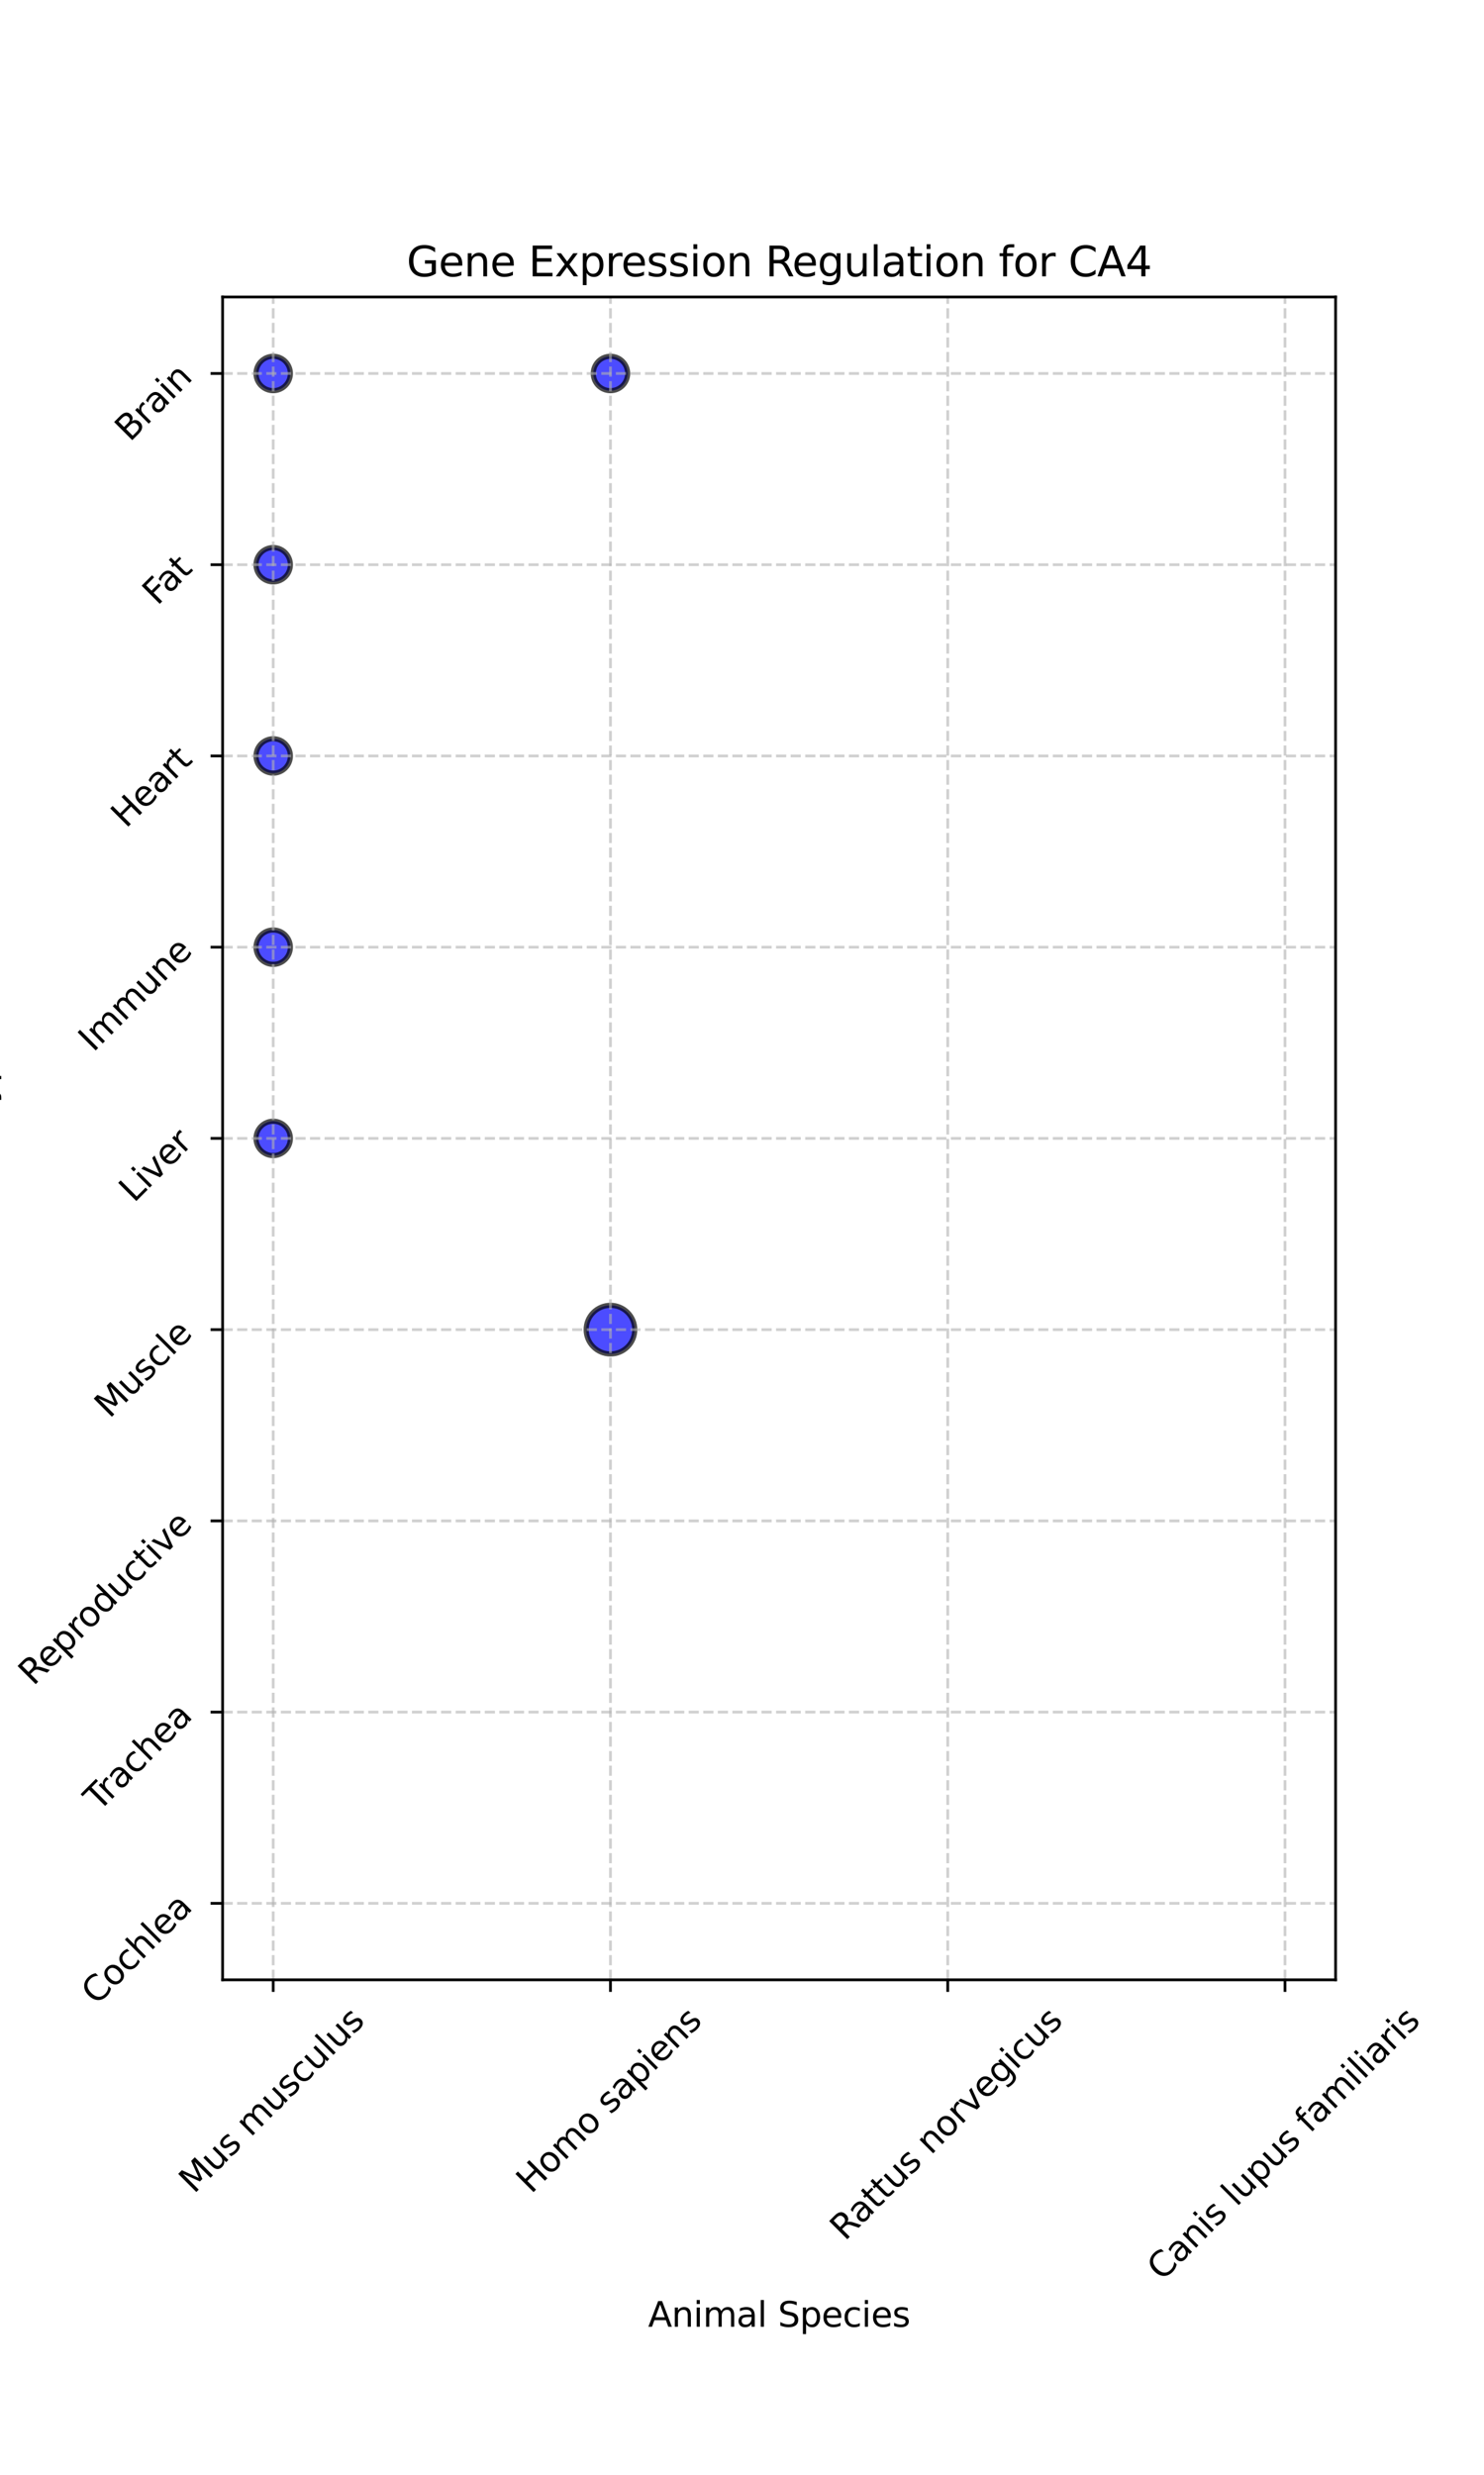 <?xml version="1.0" encoding="utf-8" standalone="no"?>
<!DOCTYPE svg PUBLIC "-//W3C//DTD SVG 1.1//EN"
  "http://www.w3.org/Graphics/SVG/1.1/DTD/svg11.dtd">
<svg xmlns:xlink="http://www.w3.org/1999/xlink" width="432pt" height="720pt" viewBox="0 0 432 720" xmlns="http://www.w3.org/2000/svg" version="1.1">
 <defs>
  <style type="text/css">*{stroke-linejoin: round; stroke-linecap: butt}</style>
 </defs>
 <g id="figure_1">
  <g id="patch_1">
   <path d="M 0 720 
L 432 720 
L 432 0 
L 0 0 
z
" style="fill: #ffffff"/>
  </g>
  <g id="axes_1">
   <g id="patch_2">
    <path d="M 64.8 576 
L 388.8 576 
L 388.8 86.4 
L 64.8 86.4 
z
" style="fill: #ffffff"/>
   </g>
   <g id="PathCollection_1">
    <defs>
     <path id="ma968281e2b" d="M 0 0 
C 0 0 0 0 0 0 
C 0 0 0 0 0 0 
C 0 0 0 0 0 0 
C 0 0 0 0 0 0 
C 0 0 0 0 0 0 
C 0 0 0 0 0 0 
C 0 0 0 0 0 0 
C 0 0 0 0 0 0 
z
" style="stroke: #000000; stroke-opacity: 0.7; stroke-width: 1.5"/>
    </defs>
    <g clip-path="url(#pce4784a073)">
     <use xlink:href="#ma968281e2b" x="79.527" y="553.745" style="fill: #0000ff; fill-opacity: 0.7; stroke: #000000; stroke-opacity: 0.7; stroke-width: 1.5"/>
    </g>
   </g>
   <g id="PathCollection_2">
    <g clip-path="url(#pce4784a073)">
     <use xlink:href="#ma968281e2b" x="79.527" y="498.109" style="fill: #0000ff; fill-opacity: 0.7; stroke: #000000; stroke-opacity: 0.7; stroke-width: 1.5"/>
    </g>
   </g>
   <g id="PathCollection_3">
    <g clip-path="url(#pce4784a073)">
     <use xlink:href="#ma968281e2b" x="79.527" y="442.473" style="fill: #0000ff; fill-opacity: 0.7; stroke: #000000; stroke-opacity: 0.7; stroke-width: 1.5"/>
    </g>
   </g>
   <g id="PathCollection_4">
    <g clip-path="url(#pce4784a073)">
     <use xlink:href="#ma968281e2b" x="79.527" y="386.836" style="fill: #0000ff; fill-opacity: 0.7; stroke: #000000; stroke-opacity: 0.7; stroke-width: 1.5"/>
    </g>
   </g>
   <g id="PathCollection_5">
    <defs>
     <path id="m8edd455a5e" d="M 0 5 
C 1.326 5 2.598 4.473 3.536 3.536 
C 4.473 2.598 5 1.326 5 0 
C 5 -1.326 4.473 -2.598 3.536 -3.536 
C 2.598 -4.473 1.326 -5 0 -5 
C -1.326 -5 -2.598 -4.473 -3.536 -3.536 
C -4.473 -2.598 -5 -1.326 -5 0 
C -5 1.326 -4.473 2.598 -3.536 3.536 
C -2.598 4.473 -1.326 5 0 5 
z
" style="stroke: #000000; stroke-opacity: 0.7; stroke-width: 1.5"/>
    </defs>
    <g clip-path="url(#pce4784a073)">
     <use xlink:href="#m8edd455a5e" x="79.527" y="331.2" style="fill: #0000ff; fill-opacity: 0.7; stroke: #000000; stroke-opacity: 0.7; stroke-width: 1.5"/>
    </g>
   </g>
   <g id="PathCollection_6">
    <g clip-path="url(#pce4784a073)">
     <use xlink:href="#m8edd455a5e" x="79.527" y="275.564" style="fill: #0000ff; fill-opacity: 0.7; stroke: #000000; stroke-opacity: 0.7; stroke-width: 1.5"/>
    </g>
   </g>
   <g id="PathCollection_7">
    <g clip-path="url(#pce4784a073)">
     <use xlink:href="#m8edd455a5e" x="79.527" y="219.927" style="fill: #0000ff; fill-opacity: 0.7; stroke: #000000; stroke-opacity: 0.7; stroke-width: 1.5"/>
    </g>
   </g>
   <g id="PathCollection_8">
    <g clip-path="url(#pce4784a073)">
     <use xlink:href="#m8edd455a5e" x="79.527" y="164.291" style="fill: #0000ff; fill-opacity: 0.7; stroke: #000000; stroke-opacity: 0.7; stroke-width: 1.5"/>
    </g>
   </g>
   <g id="PathCollection_9">
    <g clip-path="url(#pce4784a073)">
     <use xlink:href="#m8edd455a5e" x="79.527" y="108.655" style="fill: #0000ff; fill-opacity: 0.7; stroke: #000000; stroke-opacity: 0.7; stroke-width: 1.5"/>
    </g>
   </g>
   <g id="PathCollection_10">
    <g clip-path="url(#pce4784a073)">
     <use xlink:href="#ma968281e2b" x="177.709" y="553.745" style="fill: #0000ff; fill-opacity: 0.7; stroke: #000000; stroke-opacity: 0.7; stroke-width: 1.5"/>
    </g>
   </g>
   <g id="PathCollection_11">
    <g clip-path="url(#pce4784a073)">
     <use xlink:href="#ma968281e2b" x="177.709" y="498.109" style="fill: #0000ff; fill-opacity: 0.7; stroke: #000000; stroke-opacity: 0.7; stroke-width: 1.5"/>
    </g>
   </g>
   <g id="PathCollection_12">
    <g clip-path="url(#pce4784a073)">
     <use xlink:href="#ma968281e2b" x="177.709" y="442.473" style="fill: #0000ff; fill-opacity: 0.7; stroke: #000000; stroke-opacity: 0.7; stroke-width: 1.5"/>
    </g>
   </g>
   <g id="PathCollection_13">
    <defs>
     <path id="mf974f8ec59" d="M 0 7.071 
C 1.875 7.071 3.674 6.326 5 5 
C 6.326 3.674 7.071 1.875 7.071 0 
C 7.071 -1.875 6.326 -3.674 5 -5 
C 3.674 -6.326 1.875 -7.071 0 -7.071 
C -1.875 -7.071 -3.674 -6.326 -5 -5 
C -6.326 -3.674 -7.071 -1.875 -7.071 0 
C -7.071 1.875 -6.326 3.674 -5 5 
C -3.674 6.326 -1.875 7.071 0 7.071 
z
" style="stroke: #000000; stroke-opacity: 0.7; stroke-width: 1.5"/>
    </defs>
    <g clip-path="url(#pce4784a073)">
     <use xlink:href="#mf974f8ec59" x="177.709" y="386.836" style="fill: #0000ff; fill-opacity: 0.7; stroke: #000000; stroke-opacity: 0.7; stroke-width: 1.5"/>
    </g>
   </g>
   <g id="PathCollection_14">
    <g clip-path="url(#pce4784a073)">
     <use xlink:href="#ma968281e2b" x="177.709" y="331.2" style="fill: #0000ff; fill-opacity: 0.7; stroke: #000000; stroke-opacity: 0.7; stroke-width: 1.5"/>
    </g>
   </g>
   <g id="PathCollection_15">
    <g clip-path="url(#pce4784a073)">
     <use xlink:href="#ma968281e2b" x="177.709" y="275.564" style="fill: #0000ff; fill-opacity: 0.7; stroke: #000000; stroke-opacity: 0.7; stroke-width: 1.5"/>
    </g>
   </g>
   <g id="PathCollection_16">
    <g clip-path="url(#pce4784a073)">
     <use xlink:href="#ma968281e2b" x="177.709" y="219.927" style="fill: #0000ff; fill-opacity: 0.7; stroke: #000000; stroke-opacity: 0.7; stroke-width: 1.5"/>
    </g>
   </g>
   <g id="PathCollection_17">
    <g clip-path="url(#pce4784a073)">
     <use xlink:href="#ma968281e2b" x="177.709" y="164.291" style="fill: #0000ff; fill-opacity: 0.7; stroke: #000000; stroke-opacity: 0.7; stroke-width: 1.5"/>
    </g>
   </g>
   <g id="PathCollection_18">
    <g clip-path="url(#pce4784a073)">
     <use xlink:href="#m8edd455a5e" x="177.709" y="108.655" style="fill: #0000ff; fill-opacity: 0.7; stroke: #000000; stroke-opacity: 0.7; stroke-width: 1.5"/>
    </g>
   </g>
   <g id="PathCollection_19">
    <g clip-path="url(#pce4784a073)">
     <use xlink:href="#ma968281e2b" x="275.891" y="553.745" style="fill: #0000ff; fill-opacity: 0.7; stroke: #000000; stroke-opacity: 0.7; stroke-width: 1.5"/>
    </g>
   </g>
   <g id="PathCollection_20">
    <g clip-path="url(#pce4784a073)">
     <use xlink:href="#ma968281e2b" x="275.891" y="498.109" style="fill: #0000ff; fill-opacity: 0.7; stroke: #000000; stroke-opacity: 0.7; stroke-width: 1.5"/>
    </g>
   </g>
   <g id="PathCollection_21">
    <g clip-path="url(#pce4784a073)">
     <use xlink:href="#ma968281e2b" x="275.891" y="442.473" style="fill: #0000ff; fill-opacity: 0.7; stroke: #000000; stroke-opacity: 0.7; stroke-width: 1.5"/>
    </g>
   </g>
   <g id="PathCollection_22">
    <g clip-path="url(#pce4784a073)">
     <use xlink:href="#ma968281e2b" x="275.891" y="386.836" style="fill: #0000ff; fill-opacity: 0.7; stroke: #000000; stroke-opacity: 0.7; stroke-width: 1.5"/>
    </g>
   </g>
   <g id="PathCollection_23">
    <g clip-path="url(#pce4784a073)">
     <use xlink:href="#ma968281e2b" x="275.891" y="331.2" style="fill: #0000ff; fill-opacity: 0.7; stroke: #000000; stroke-opacity: 0.7; stroke-width: 1.5"/>
    </g>
   </g>
   <g id="PathCollection_24">
    <g clip-path="url(#pce4784a073)">
     <use xlink:href="#ma968281e2b" x="275.891" y="275.564" style="fill: #0000ff; fill-opacity: 0.7; stroke: #000000; stroke-opacity: 0.7; stroke-width: 1.5"/>
    </g>
   </g>
   <g id="PathCollection_25">
    <g clip-path="url(#pce4784a073)">
     <use xlink:href="#ma968281e2b" x="275.891" y="219.927" style="fill: #0000ff; fill-opacity: 0.7; stroke: #000000; stroke-opacity: 0.7; stroke-width: 1.5"/>
    </g>
   </g>
   <g id="PathCollection_26">
    <g clip-path="url(#pce4784a073)">
     <use xlink:href="#ma968281e2b" x="275.891" y="164.291" style="fill: #0000ff; fill-opacity: 0.7; stroke: #000000; stroke-opacity: 0.7; stroke-width: 1.5"/>
    </g>
   </g>
   <g id="PathCollection_27">
    <g clip-path="url(#pce4784a073)">
     <use xlink:href="#ma968281e2b" x="275.891" y="108.655" style="fill: #0000ff; fill-opacity: 0.7; stroke: #000000; stroke-opacity: 0.7; stroke-width: 1.5"/>
    </g>
   </g>
   <g id="PathCollection_28">
    <g clip-path="url(#pce4784a073)">
     <use xlink:href="#ma968281e2b" x="374.073" y="553.745" style="fill: #0000ff; fill-opacity: 0.7; stroke: #000000; stroke-opacity: 0.7; stroke-width: 1.5"/>
    </g>
   </g>
   <g id="PathCollection_29">
    <g clip-path="url(#pce4784a073)">
     <use xlink:href="#ma968281e2b" x="374.073" y="498.109" style="fill: #0000ff; fill-opacity: 0.7; stroke: #000000; stroke-opacity: 0.7; stroke-width: 1.5"/>
    </g>
   </g>
   <g id="PathCollection_30">
    <g clip-path="url(#pce4784a073)">
     <use xlink:href="#ma968281e2b" x="374.073" y="442.473" style="fill: #0000ff; fill-opacity: 0.7; stroke: #000000; stroke-opacity: 0.7; stroke-width: 1.5"/>
    </g>
   </g>
   <g id="PathCollection_31">
    <g clip-path="url(#pce4784a073)">
     <use xlink:href="#ma968281e2b" x="374.073" y="386.836" style="fill: #0000ff; fill-opacity: 0.7; stroke: #000000; stroke-opacity: 0.7; stroke-width: 1.5"/>
    </g>
   </g>
   <g id="PathCollection_32">
    <g clip-path="url(#pce4784a073)">
     <use xlink:href="#ma968281e2b" x="374.073" y="331.2" style="fill: #0000ff; fill-opacity: 0.7; stroke: #000000; stroke-opacity: 0.7; stroke-width: 1.5"/>
    </g>
   </g>
   <g id="PathCollection_33">
    <g clip-path="url(#pce4784a073)">
     <use xlink:href="#ma968281e2b" x="374.073" y="275.564" style="fill: #0000ff; fill-opacity: 0.7; stroke: #000000; stroke-opacity: 0.7; stroke-width: 1.5"/>
    </g>
   </g>
   <g id="PathCollection_34">
    <g clip-path="url(#pce4784a073)">
     <use xlink:href="#ma968281e2b" x="374.073" y="219.927" style="fill: #0000ff; fill-opacity: 0.7; stroke: #000000; stroke-opacity: 0.7; stroke-width: 1.5"/>
    </g>
   </g>
   <g id="PathCollection_35">
    <g clip-path="url(#pce4784a073)">
     <use xlink:href="#ma968281e2b" x="374.073" y="164.291" style="fill: #0000ff; fill-opacity: 0.7; stroke: #000000; stroke-opacity: 0.7; stroke-width: 1.5"/>
    </g>
   </g>
   <g id="PathCollection_36">
    <g clip-path="url(#pce4784a073)">
     <use xlink:href="#ma968281e2b" x="374.073" y="108.655" style="fill: #0000ff; fill-opacity: 0.7; stroke: #000000; stroke-opacity: 0.7; stroke-width: 1.5"/>
    </g>
   </g>
   <g id="matplotlib.axis_1">
    <g id="xtick_1">
     <g id="line2d_1">
      <path d="M 79.527 576 
L 79.527 86.4 
" clip-path="url(#pce4784a073)" style="fill: none; stroke-dasharray: 2.96,1.28; stroke-dashoffset: 0; stroke: #b0b0b0; stroke-opacity: 0.6; stroke-width: 0.8"/>
     </g>
     <g id="line2d_2">
      <defs>
       <path id="mdc4fb8e964" d="M 0 0 
L 0 3.5 
" style="stroke: #000000; stroke-width: 0.8"/>
      </defs>
      <g>
       <use xlink:href="#mdc4fb8e964" x="79.527" y="576" style="stroke: #000000; stroke-width: 0.8"/>
      </g>
     </g>
     <g id="text_1">
      <!-- Mus musculus -->
      <g transform="translate(56.446 638.437) rotate(-45) scale(0.1 -0.1)">
       <defs>
        <path id="DejaVuSans-4d" d="M 628 4666 
L 1569 4666 
L 2759 1491 
L 3956 4666 
L 4897 4666 
L 4897 0 
L 4281 0 
L 4281 4097 
L 3078 897 
L 2444 897 
L 1241 4097 
L 1241 0 
L 628 0 
L 628 4666 
z
" transform="scale(0.016)"/>
        <path id="DejaVuSans-75" d="M 544 1381 
L 544 3500 
L 1119 3500 
L 1119 1403 
Q 1119 906 1312 657 
Q 1506 409 1894 409 
Q 2359 409 2629 706 
Q 2900 1003 2900 1516 
L 2900 3500 
L 3475 3500 
L 3475 0 
L 2900 0 
L 2900 538 
Q 2691 219 2414 64 
Q 2138 -91 1772 -91 
Q 1169 -91 856 284 
Q 544 659 544 1381 
z
M 1991 3584 
L 1991 3584 
z
" transform="scale(0.016)"/>
        <path id="DejaVuSans-73" d="M 2834 3397 
L 2834 2853 
Q 2591 2978 2328 3040 
Q 2066 3103 1784 3103 
Q 1356 3103 1142 2972 
Q 928 2841 928 2578 
Q 928 2378 1081 2264 
Q 1234 2150 1697 2047 
L 1894 2003 
Q 2506 1872 2764 1633 
Q 3022 1394 3022 966 
Q 3022 478 2636 193 
Q 2250 -91 1575 -91 
Q 1294 -91 989 -36 
Q 684 19 347 128 
L 347 722 
Q 666 556 975 473 
Q 1284 391 1588 391 
Q 1994 391 2212 530 
Q 2431 669 2431 922 
Q 2431 1156 2273 1281 
Q 2116 1406 1581 1522 
L 1381 1569 
Q 847 1681 609 1914 
Q 372 2147 372 2553 
Q 372 3047 722 3315 
Q 1072 3584 1716 3584 
Q 2034 3584 2315 3537 
Q 2597 3491 2834 3397 
z
" transform="scale(0.016)"/>
        <path id="DejaVuSans-20" transform="scale(0.016)"/>
        <path id="DejaVuSans-6d" d="M 3328 2828 
Q 3544 3216 3844 3400 
Q 4144 3584 4550 3584 
Q 5097 3584 5394 3201 
Q 5691 2819 5691 2113 
L 5691 0 
L 5113 0 
L 5113 2094 
Q 5113 2597 4934 2840 
Q 4756 3084 4391 3084 
Q 3944 3084 3684 2787 
Q 3425 2491 3425 1978 
L 3425 0 
L 2847 0 
L 2847 2094 
Q 2847 2600 2669 2842 
Q 2491 3084 2119 3084 
Q 1678 3084 1418 2786 
Q 1159 2488 1159 1978 
L 1159 0 
L 581 0 
L 581 3500 
L 1159 3500 
L 1159 2956 
Q 1356 3278 1631 3431 
Q 1906 3584 2284 3584 
Q 2666 3584 2933 3390 
Q 3200 3197 3328 2828 
z
" transform="scale(0.016)"/>
        <path id="DejaVuSans-63" d="M 3122 3366 
L 3122 2828 
Q 2878 2963 2633 3030 
Q 2388 3097 2138 3097 
Q 1578 3097 1268 2742 
Q 959 2388 959 1747 
Q 959 1106 1268 751 
Q 1578 397 2138 397 
Q 2388 397 2633 464 
Q 2878 531 3122 666 
L 3122 134 
Q 2881 22 2623 -34 
Q 2366 -91 2075 -91 
Q 1284 -91 818 406 
Q 353 903 353 1747 
Q 353 2603 823 3093 
Q 1294 3584 2113 3584 
Q 2378 3584 2631 3529 
Q 2884 3475 3122 3366 
z
" transform="scale(0.016)"/>
        <path id="DejaVuSans-6c" d="M 603 4863 
L 1178 4863 
L 1178 0 
L 603 0 
L 603 4863 
z
" transform="scale(0.016)"/>
       </defs>
       <use xlink:href="#DejaVuSans-4d"/>
       <use xlink:href="#DejaVuSans-75" x="86.279"/>
       <use xlink:href="#DejaVuSans-73" x="149.658"/>
       <use xlink:href="#DejaVuSans-20" x="201.758"/>
       <use xlink:href="#DejaVuSans-6d" x="233.545"/>
       <use xlink:href="#DejaVuSans-75" x="330.957"/>
       <use xlink:href="#DejaVuSans-73" x="394.336"/>
       <use xlink:href="#DejaVuSans-63" x="446.436"/>
       <use xlink:href="#DejaVuSans-75" x="501.416"/>
       <use xlink:href="#DejaVuSans-6c" x="564.795"/>
       <use xlink:href="#DejaVuSans-75" x="592.578"/>
       <use xlink:href="#DejaVuSans-73" x="655.957"/>
      </g>
     </g>
    </g>
    <g id="xtick_2">
     <g id="line2d_3">
      <path d="M 177.709 576 
L 177.709 86.4 
" clip-path="url(#pce4784a073)" style="fill: none; stroke-dasharray: 2.96,1.28; stroke-dashoffset: 0; stroke: #b0b0b0; stroke-opacity: 0.6; stroke-width: 0.8"/>
     </g>
     <g id="line2d_4">
      <g>
       <use xlink:href="#mdc4fb8e964" x="177.709" y="576" style="stroke: #000000; stroke-width: 0.8"/>
      </g>
     </g>
     <g id="text_2">
      <!-- Homo sapiens -->
      <g transform="translate(154.614 638.465) rotate(-45) scale(0.1 -0.1)">
       <defs>
        <path id="DejaVuSans-48" d="M 628 4666 
L 1259 4666 
L 1259 2753 
L 3553 2753 
L 3553 4666 
L 4184 4666 
L 4184 0 
L 3553 0 
L 3553 2222 
L 1259 2222 
L 1259 0 
L 628 0 
L 628 4666 
z
" transform="scale(0.016)"/>
        <path id="DejaVuSans-6f" d="M 1959 3097 
Q 1497 3097 1228 2736 
Q 959 2375 959 1747 
Q 959 1119 1226 758 
Q 1494 397 1959 397 
Q 2419 397 2687 759 
Q 2956 1122 2956 1747 
Q 2956 2369 2687 2733 
Q 2419 3097 1959 3097 
z
M 1959 3584 
Q 2709 3584 3137 3096 
Q 3566 2609 3566 1747 
Q 3566 888 3137 398 
Q 2709 -91 1959 -91 
Q 1206 -91 779 398 
Q 353 888 353 1747 
Q 353 2609 779 3096 
Q 1206 3584 1959 3584 
z
" transform="scale(0.016)"/>
        <path id="DejaVuSans-61" d="M 2194 1759 
Q 1497 1759 1228 1600 
Q 959 1441 959 1056 
Q 959 750 1161 570 
Q 1363 391 1709 391 
Q 2188 391 2477 730 
Q 2766 1069 2766 1631 
L 2766 1759 
L 2194 1759 
z
M 3341 1997 
L 3341 0 
L 2766 0 
L 2766 531 
Q 2569 213 2275 61 
Q 1981 -91 1556 -91 
Q 1019 -91 701 211 
Q 384 513 384 1019 
Q 384 1609 779 1909 
Q 1175 2209 1959 2209 
L 2766 2209 
L 2766 2266 
Q 2766 2663 2505 2880 
Q 2244 3097 1772 3097 
Q 1472 3097 1187 3025 
Q 903 2953 641 2809 
L 641 3341 
Q 956 3463 1253 3523 
Q 1550 3584 1831 3584 
Q 2591 3584 2966 3190 
Q 3341 2797 3341 1997 
z
" transform="scale(0.016)"/>
        <path id="DejaVuSans-70" d="M 1159 525 
L 1159 -1331 
L 581 -1331 
L 581 3500 
L 1159 3500 
L 1159 2969 
Q 1341 3281 1617 3432 
Q 1894 3584 2278 3584 
Q 2916 3584 3314 3078 
Q 3713 2572 3713 1747 
Q 3713 922 3314 415 
Q 2916 -91 2278 -91 
Q 1894 -91 1617 61 
Q 1341 213 1159 525 
z
M 3116 1747 
Q 3116 2381 2855 2742 
Q 2594 3103 2138 3103 
Q 1681 3103 1420 2742 
Q 1159 2381 1159 1747 
Q 1159 1113 1420 752 
Q 1681 391 2138 391 
Q 2594 391 2855 752 
Q 3116 1113 3116 1747 
z
" transform="scale(0.016)"/>
        <path id="DejaVuSans-69" d="M 603 3500 
L 1178 3500 
L 1178 0 
L 603 0 
L 603 3500 
z
M 603 4863 
L 1178 4863 
L 1178 4134 
L 603 4134 
L 603 4863 
z
" transform="scale(0.016)"/>
        <path id="DejaVuSans-65" d="M 3597 1894 
L 3597 1613 
L 953 1613 
Q 991 1019 1311 708 
Q 1631 397 2203 397 
Q 2534 397 2845 478 
Q 3156 559 3463 722 
L 3463 178 
Q 3153 47 2828 -22 
Q 2503 -91 2169 -91 
Q 1331 -91 842 396 
Q 353 884 353 1716 
Q 353 2575 817 3079 
Q 1281 3584 2069 3584 
Q 2775 3584 3186 3129 
Q 3597 2675 3597 1894 
z
M 3022 2063 
Q 3016 2534 2758 2815 
Q 2500 3097 2075 3097 
Q 1594 3097 1305 2825 
Q 1016 2553 972 2059 
L 3022 2063 
z
" transform="scale(0.016)"/>
        <path id="DejaVuSans-6e" d="M 3513 2113 
L 3513 0 
L 2938 0 
L 2938 2094 
Q 2938 2591 2744 2837 
Q 2550 3084 2163 3084 
Q 1697 3084 1428 2787 
Q 1159 2491 1159 1978 
L 1159 0 
L 581 0 
L 581 3500 
L 1159 3500 
L 1159 2956 
Q 1366 3272 1645 3428 
Q 1925 3584 2291 3584 
Q 2894 3584 3203 3211 
Q 3513 2838 3513 2113 
z
" transform="scale(0.016)"/>
       </defs>
       <use xlink:href="#DejaVuSans-48"/>
       <use xlink:href="#DejaVuSans-6f" x="75.195"/>
       <use xlink:href="#DejaVuSans-6d" x="136.377"/>
       <use xlink:href="#DejaVuSans-6f" x="233.789"/>
       <use xlink:href="#DejaVuSans-20" x="294.971"/>
       <use xlink:href="#DejaVuSans-73" x="326.758"/>
       <use xlink:href="#DejaVuSans-61" x="378.857"/>
       <use xlink:href="#DejaVuSans-70" x="440.137"/>
       <use xlink:href="#DejaVuSans-69" x="503.613"/>
       <use xlink:href="#DejaVuSans-65" x="531.396"/>
       <use xlink:href="#DejaVuSans-6e" x="592.92"/>
       <use xlink:href="#DejaVuSans-73" x="656.299"/>
      </g>
     </g>
    </g>
    <g id="xtick_3">
     <g id="line2d_5">
      <path d="M 275.891 576 
L 275.891 86.4 
" clip-path="url(#pce4784a073)" style="fill: none; stroke-dasharray: 2.96,1.28; stroke-dashoffset: 0; stroke: #b0b0b0; stroke-opacity: 0.6; stroke-width: 0.8"/>
     </g>
     <g id="line2d_6">
      <g>
       <use xlink:href="#mdc4fb8e964" x="275.891" y="576" style="stroke: #000000; stroke-width: 0.8"/>
      </g>
     </g>
     <g id="text_3">
      <!-- Rattus norvegicus -->
      <g transform="translate(245.942 652.174) rotate(-45) scale(0.1 -0.1)">
       <defs>
        <path id="DejaVuSans-52" d="M 2841 2188 
Q 3044 2119 3236 1894 
Q 3428 1669 3622 1275 
L 4263 0 
L 3584 0 
L 2988 1197 
Q 2756 1666 2539 1819 
Q 2322 1972 1947 1972 
L 1259 1972 
L 1259 0 
L 628 0 
L 628 4666 
L 2053 4666 
Q 2853 4666 3247 4331 
Q 3641 3997 3641 3322 
Q 3641 2881 3436 2590 
Q 3231 2300 2841 2188 
z
M 1259 4147 
L 1259 2491 
L 2053 2491 
Q 2509 2491 2742 2702 
Q 2975 2913 2975 3322 
Q 2975 3731 2742 3939 
Q 2509 4147 2053 4147 
L 1259 4147 
z
" transform="scale(0.016)"/>
        <path id="DejaVuSans-74" d="M 1172 4494 
L 1172 3500 
L 2356 3500 
L 2356 3053 
L 1172 3053 
L 1172 1153 
Q 1172 725 1289 603 
Q 1406 481 1766 481 
L 2356 481 
L 2356 0 
L 1766 0 
Q 1100 0 847 248 
Q 594 497 594 1153 
L 594 3053 
L 172 3053 
L 172 3500 
L 594 3500 
L 594 4494 
L 1172 4494 
z
" transform="scale(0.016)"/>
        <path id="DejaVuSans-72" d="M 2631 2963 
Q 2534 3019 2420 3045 
Q 2306 3072 2169 3072 
Q 1681 3072 1420 2755 
Q 1159 2438 1159 1844 
L 1159 0 
L 581 0 
L 581 3500 
L 1159 3500 
L 1159 2956 
Q 1341 3275 1631 3429 
Q 1922 3584 2338 3584 
Q 2397 3584 2469 3576 
Q 2541 3569 2628 3553 
L 2631 2963 
z
" transform="scale(0.016)"/>
        <path id="DejaVuSans-76" d="M 191 3500 
L 800 3500 
L 1894 563 
L 2988 3500 
L 3597 3500 
L 2284 0 
L 1503 0 
L 191 3500 
z
" transform="scale(0.016)"/>
        <path id="DejaVuSans-67" d="M 2906 1791 
Q 2906 2416 2648 2759 
Q 2391 3103 1925 3103 
Q 1463 3103 1205 2759 
Q 947 2416 947 1791 
Q 947 1169 1205 825 
Q 1463 481 1925 481 
Q 2391 481 2648 825 
Q 2906 1169 2906 1791 
z
M 3481 434 
Q 3481 -459 3084 -895 
Q 2688 -1331 1869 -1331 
Q 1566 -1331 1297 -1286 
Q 1028 -1241 775 -1147 
L 775 -588 
Q 1028 -725 1275 -790 
Q 1522 -856 1778 -856 
Q 2344 -856 2625 -561 
Q 2906 -266 2906 331 
L 2906 616 
Q 2728 306 2450 153 
Q 2172 0 1784 0 
Q 1141 0 747 490 
Q 353 981 353 1791 
Q 353 2603 747 3093 
Q 1141 3584 1784 3584 
Q 2172 3584 2450 3431 
Q 2728 3278 2906 2969 
L 2906 3500 
L 3481 3500 
L 3481 434 
z
" transform="scale(0.016)"/>
       </defs>
       <use xlink:href="#DejaVuSans-52"/>
       <use xlink:href="#DejaVuSans-61" x="67.232"/>
       <use xlink:href="#DejaVuSans-74" x="128.512"/>
       <use xlink:href="#DejaVuSans-74" x="167.721"/>
       <use xlink:href="#DejaVuSans-75" x="206.93"/>
       <use xlink:href="#DejaVuSans-73" x="270.309"/>
       <use xlink:href="#DejaVuSans-20" x="322.408"/>
       <use xlink:href="#DejaVuSans-6e" x="354.195"/>
       <use xlink:href="#DejaVuSans-6f" x="417.574"/>
       <use xlink:href="#DejaVuSans-72" x="478.756"/>
       <use xlink:href="#DejaVuSans-76" x="519.869"/>
       <use xlink:href="#DejaVuSans-65" x="579.049"/>
       <use xlink:href="#DejaVuSans-67" x="640.572"/>
       <use xlink:href="#DejaVuSans-69" x="704.049"/>
       <use xlink:href="#DejaVuSans-63" x="731.832"/>
       <use xlink:href="#DejaVuSans-75" x="786.812"/>
       <use xlink:href="#DejaVuSans-73" x="850.191"/>
      </g>
     </g>
    </g>
    <g id="xtick_4">
     <g id="line2d_7">
      <path d="M 374.073 576 
L 374.073 86.4 
" clip-path="url(#pce4784a073)" style="fill: none; stroke-dasharray: 2.96,1.28; stroke-dashoffset: 0; stroke: #b0b0b0; stroke-opacity: 0.6; stroke-width: 0.8"/>
     </g>
     <g id="line2d_8">
      <g>
       <use xlink:href="#mdc4fb8e964" x="374.073" y="576" style="stroke: #000000; stroke-width: 0.8"/>
      </g>
     </g>
     <g id="text_4">
      <!-- Canis lupus familiaris -->
      <g transform="translate(338.281 663.859) rotate(-45) scale(0.1 -0.1)">
       <defs>
        <path id="DejaVuSans-43" d="M 4122 4306 
L 4122 3641 
Q 3803 3938 3442 4084 
Q 3081 4231 2675 4231 
Q 1875 4231 1450 3742 
Q 1025 3253 1025 2328 
Q 1025 1406 1450 917 
Q 1875 428 2675 428 
Q 3081 428 3442 575 
Q 3803 722 4122 1019 
L 4122 359 
Q 3791 134 3420 21 
Q 3050 -91 2638 -91 
Q 1578 -91 968 557 
Q 359 1206 359 2328 
Q 359 3453 968 4101 
Q 1578 4750 2638 4750 
Q 3056 4750 3426 4639 
Q 3797 4528 4122 4306 
z
" transform="scale(0.016)"/>
        <path id="DejaVuSans-66" d="M 2375 4863 
L 2375 4384 
L 1825 4384 
Q 1516 4384 1395 4259 
Q 1275 4134 1275 3809 
L 1275 3500 
L 2222 3500 
L 2222 3053 
L 1275 3053 
L 1275 0 
L 697 0 
L 697 3053 
L 147 3053 
L 147 3500 
L 697 3500 
L 697 3744 
Q 697 4328 969 4595 
Q 1241 4863 1831 4863 
L 2375 4863 
z
" transform="scale(0.016)"/>
       </defs>
       <use xlink:href="#DejaVuSans-43"/>
       <use xlink:href="#DejaVuSans-61" x="69.824"/>
       <use xlink:href="#DejaVuSans-6e" x="131.104"/>
       <use xlink:href="#DejaVuSans-69" x="194.482"/>
       <use xlink:href="#DejaVuSans-73" x="222.266"/>
       <use xlink:href="#DejaVuSans-20" x="274.365"/>
       <use xlink:href="#DejaVuSans-6c" x="306.152"/>
       <use xlink:href="#DejaVuSans-75" x="333.936"/>
       <use xlink:href="#DejaVuSans-70" x="397.314"/>
       <use xlink:href="#DejaVuSans-75" x="460.791"/>
       <use xlink:href="#DejaVuSans-73" x="524.17"/>
       <use xlink:href="#DejaVuSans-20" x="576.27"/>
       <use xlink:href="#DejaVuSans-66" x="608.057"/>
       <use xlink:href="#DejaVuSans-61" x="643.262"/>
       <use xlink:href="#DejaVuSans-6d" x="704.541"/>
       <use xlink:href="#DejaVuSans-69" x="801.953"/>
       <use xlink:href="#DejaVuSans-6c" x="829.736"/>
       <use xlink:href="#DejaVuSans-69" x="857.52"/>
       <use xlink:href="#DejaVuSans-61" x="885.303"/>
       <use xlink:href="#DejaVuSans-72" x="946.582"/>
       <use xlink:href="#DejaVuSans-69" x="987.695"/>
       <use xlink:href="#DejaVuSans-73" x="1015.479"/>
      </g>
     </g>
    </g>
    <g id="text_5">
     <!-- Animal Species -->
     <g transform="translate(188.665 676.928) scale(0.1 -0.1)">
      <defs>
       <path id="DejaVuSans-41" d="M 2188 4044 
L 1331 1722 
L 3047 1722 
L 2188 4044 
z
M 1831 4666 
L 2547 4666 
L 4325 0 
L 3669 0 
L 3244 1197 
L 1141 1197 
L 716 0 
L 50 0 
L 1831 4666 
z
" transform="scale(0.016)"/>
       <path id="DejaVuSans-53" d="M 3425 4513 
L 3425 3897 
Q 3066 4069 2747 4153 
Q 2428 4238 2131 4238 
Q 1616 4238 1336 4038 
Q 1056 3838 1056 3469 
Q 1056 3159 1242 3001 
Q 1428 2844 1947 2747 
L 2328 2669 
Q 3034 2534 3370 2195 
Q 3706 1856 3706 1288 
Q 3706 609 3251 259 
Q 2797 -91 1919 -91 
Q 1588 -91 1214 -16 
Q 841 59 441 206 
L 441 856 
Q 825 641 1194 531 
Q 1563 422 1919 422 
Q 2459 422 2753 634 
Q 3047 847 3047 1241 
Q 3047 1584 2836 1778 
Q 2625 1972 2144 2069 
L 1759 2144 
Q 1053 2284 737 2584 
Q 422 2884 422 3419 
Q 422 4038 858 4394 
Q 1294 4750 2059 4750 
Q 2388 4750 2728 4690 
Q 3069 4631 3425 4513 
z
" transform="scale(0.016)"/>
      </defs>
      <use xlink:href="#DejaVuSans-41"/>
      <use xlink:href="#DejaVuSans-6e" x="68.408"/>
      <use xlink:href="#DejaVuSans-69" x="131.787"/>
      <use xlink:href="#DejaVuSans-6d" x="159.57"/>
      <use xlink:href="#DejaVuSans-61" x="256.982"/>
      <use xlink:href="#DejaVuSans-6c" x="318.262"/>
      <use xlink:href="#DejaVuSans-20" x="346.045"/>
      <use xlink:href="#DejaVuSans-53" x="377.832"/>
      <use xlink:href="#DejaVuSans-70" x="441.309"/>
      <use xlink:href="#DejaVuSans-65" x="504.785"/>
      <use xlink:href="#DejaVuSans-63" x="566.309"/>
      <use xlink:href="#DejaVuSans-69" x="621.289"/>
      <use xlink:href="#DejaVuSans-65" x="649.072"/>
      <use xlink:href="#DejaVuSans-73" x="710.596"/>
     </g>
    </g>
   </g>
   <g id="matplotlib.axis_2">
    <g id="ytick_1">
     <g id="line2d_9">
      <path d="M 64.8 553.745 
L 388.8 553.745 
" clip-path="url(#pce4784a073)" style="fill: none; stroke-dasharray: 2.96,1.28; stroke-dashoffset: 0; stroke: #b0b0b0; stroke-opacity: 0.6; stroke-width: 0.8"/>
     </g>
     <g id="line2d_10">
      <defs>
       <path id="m14b956b6d7" d="M 0 0 
L -3.5 0 
" style="stroke: #000000; stroke-width: 0.8"/>
      </defs>
      <g>
       <use xlink:href="#m14b956b6d7" x="64.8" y="553.745" style="stroke: #000000; stroke-width: 0.8"/>
      </g>
     </g>
     <g id="text_6">
      <!-- Cochlea -->
      <g transform="translate(28.047 583.601) rotate(-45) scale(0.1 -0.1)">
       <defs>
        <path id="DejaVuSans-68" d="M 3513 2113 
L 3513 0 
L 2938 0 
L 2938 2094 
Q 2938 2591 2744 2837 
Q 2550 3084 2163 3084 
Q 1697 3084 1428 2787 
Q 1159 2491 1159 1978 
L 1159 0 
L 581 0 
L 581 4863 
L 1159 4863 
L 1159 2956 
Q 1366 3272 1645 3428 
Q 1925 3584 2291 3584 
Q 2894 3584 3203 3211 
Q 3513 2838 3513 2113 
z
" transform="scale(0.016)"/>
       </defs>
       <use xlink:href="#DejaVuSans-43"/>
       <use xlink:href="#DejaVuSans-6f" x="69.824"/>
       <use xlink:href="#DejaVuSans-63" x="131.006"/>
       <use xlink:href="#DejaVuSans-68" x="185.986"/>
       <use xlink:href="#DejaVuSans-6c" x="249.365"/>
       <use xlink:href="#DejaVuSans-65" x="277.148"/>
       <use xlink:href="#DejaVuSans-61" x="338.672"/>
      </g>
     </g>
    </g>
    <g id="ytick_2">
     <g id="line2d_11">
      <path d="M 64.8 498.109 
L 388.8 498.109 
" clip-path="url(#pce4784a073)" style="fill: none; stroke-dasharray: 2.96,1.28; stroke-dashoffset: 0; stroke: #b0b0b0; stroke-opacity: 0.6; stroke-width: 0.8"/>
     </g>
     <g id="line2d_12">
      <g>
       <use xlink:href="#m14b956b6d7" x="64.8" y="498.109" style="stroke: #000000; stroke-width: 0.8"/>
      </g>
     </g>
     <g id="text_7">
      <!-- Trachea -->
      <g transform="translate(28.76 527.252) rotate(-45) scale(0.1 -0.1)">
       <defs>
        <path id="DejaVuSans-54" d="M -19 4666 
L 3928 4666 
L 3928 4134 
L 2272 4134 
L 2272 0 
L 1638 0 
L 1638 4134 
L -19 4134 
L -19 4666 
z
" transform="scale(0.016)"/>
       </defs>
       <use xlink:href="#DejaVuSans-54"/>
       <use xlink:href="#DejaVuSans-72" x="46.334"/>
       <use xlink:href="#DejaVuSans-61" x="87.447"/>
       <use xlink:href="#DejaVuSans-63" x="148.727"/>
       <use xlink:href="#DejaVuSans-68" x="203.707"/>
       <use xlink:href="#DejaVuSans-65" x="267.086"/>
       <use xlink:href="#DejaVuSans-61" x="328.609"/>
      </g>
     </g>
    </g>
    <g id="ytick_3">
     <g id="line2d_13">
      <path d="M 64.8 442.473 
L 388.8 442.473 
" clip-path="url(#pce4784a073)" style="fill: none; stroke-dasharray: 2.96,1.28; stroke-dashoffset: 0; stroke: #b0b0b0; stroke-opacity: 0.6; stroke-width: 0.8"/>
     </g>
     <g id="line2d_14">
      <g>
       <use xlink:href="#m14b956b6d7" x="64.8" y="442.473" style="stroke: #000000; stroke-width: 0.8"/>
      </g>
     </g>
     <g id="text_8">
      <!-- Reproductive -->
      <g transform="translate(9.689 490.687) rotate(-45) scale(0.1 -0.1)">
       <defs>
        <path id="DejaVuSans-64" d="M 2906 2969 
L 2906 4863 
L 3481 4863 
L 3481 0 
L 2906 0 
L 2906 525 
Q 2725 213 2448 61 
Q 2172 -91 1784 -91 
Q 1150 -91 751 415 
Q 353 922 353 1747 
Q 353 2572 751 3078 
Q 1150 3584 1784 3584 
Q 2172 3584 2448 3432 
Q 2725 3281 2906 2969 
z
M 947 1747 
Q 947 1113 1208 752 
Q 1469 391 1925 391 
Q 2381 391 2643 752 
Q 2906 1113 2906 1747 
Q 2906 2381 2643 2742 
Q 2381 3103 1925 3103 
Q 1469 3103 1208 2742 
Q 947 2381 947 1747 
z
" transform="scale(0.016)"/>
       </defs>
       <use xlink:href="#DejaVuSans-52"/>
       <use xlink:href="#DejaVuSans-65" x="64.982"/>
       <use xlink:href="#DejaVuSans-70" x="126.506"/>
       <use xlink:href="#DejaVuSans-72" x="189.982"/>
       <use xlink:href="#DejaVuSans-6f" x="228.846"/>
       <use xlink:href="#DejaVuSans-64" x="290.027"/>
       <use xlink:href="#DejaVuSans-75" x="353.504"/>
       <use xlink:href="#DejaVuSans-63" x="416.883"/>
       <use xlink:href="#DejaVuSans-74" x="471.863"/>
       <use xlink:href="#DejaVuSans-69" x="511.072"/>
       <use xlink:href="#DejaVuSans-76" x="538.855"/>
       <use xlink:href="#DejaVuSans-65" x="598.035"/>
      </g>
     </g>
    </g>
    <g id="ytick_4">
     <g id="line2d_15">
      <path d="M 64.8 386.836 
L 388.8 386.836 
" clip-path="url(#pce4784a073)" style="fill: none; stroke-dasharray: 2.96,1.28; stroke-dashoffset: 0; stroke: #b0b0b0; stroke-opacity: 0.6; stroke-width: 0.8"/>
     </g>
     <g id="line2d_16">
      <g>
       <use xlink:href="#m14b956b6d7" x="64.8" y="386.836" style="stroke: #000000; stroke-width: 0.8"/>
      </g>
     </g>
     <g id="text_9">
      <!-- Muscle -->
      <g transform="translate(31.86 412.879) rotate(-45) scale(0.1 -0.1)">
       <use xlink:href="#DejaVuSans-4d"/>
       <use xlink:href="#DejaVuSans-75" x="86.279"/>
       <use xlink:href="#DejaVuSans-73" x="149.658"/>
       <use xlink:href="#DejaVuSans-63" x="201.758"/>
       <use xlink:href="#DejaVuSans-6c" x="256.738"/>
       <use xlink:href="#DejaVuSans-65" x="284.521"/>
      </g>
     </g>
    </g>
    <g id="ytick_5">
     <g id="line2d_17">
      <path d="M 64.8 331.2 
L 388.8 331.2 
" clip-path="url(#pce4784a073)" style="fill: none; stroke-dasharray: 2.96,1.28; stroke-dashoffset: 0; stroke: #b0b0b0; stroke-opacity: 0.6; stroke-width: 0.8"/>
     </g>
     <g id="line2d_18">
      <g>
       <use xlink:href="#m14b956b6d7" x="64.8" y="331.2" style="stroke: #000000; stroke-width: 0.8"/>
      </g>
     </g>
     <g id="text_10">
      <!-- Liver -->
      <g transform="translate(38.982 350.121) rotate(-45) scale(0.1 -0.1)">
       <defs>
        <path id="DejaVuSans-4c" d="M 628 4666 
L 1259 4666 
L 1259 531 
L 3531 531 
L 3531 0 
L 628 0 
L 628 4666 
z
" transform="scale(0.016)"/>
       </defs>
       <use xlink:href="#DejaVuSans-4c"/>
       <use xlink:href="#DejaVuSans-69" x="55.713"/>
       <use xlink:href="#DejaVuSans-76" x="83.496"/>
       <use xlink:href="#DejaVuSans-65" x="142.676"/>
       <use xlink:href="#DejaVuSans-72" x="204.199"/>
      </g>
     </g>
    </g>
    <g id="ytick_6">
     <g id="line2d_19">
      <path d="M 64.8 275.564 
L 388.8 275.564 
" clip-path="url(#pce4784a073)" style="fill: none; stroke-dasharray: 2.96,1.28; stroke-dashoffset: 0; stroke: #b0b0b0; stroke-opacity: 0.6; stroke-width: 0.8"/>
     </g>
     <g id="line2d_20">
      <g>
       <use xlink:href="#m14b956b6d7" x="64.8" y="275.564" style="stroke: #000000; stroke-width: 0.8"/>
      </g>
     </g>
     <g id="text_11">
      <!-- Immune -->
      <g transform="translate(27.155 306.312) rotate(-45) scale(0.1 -0.1)">
       <defs>
        <path id="DejaVuSans-49" d="M 628 4666 
L 1259 4666 
L 1259 0 
L 628 0 
L 628 4666 
z
" transform="scale(0.016)"/>
       </defs>
       <use xlink:href="#DejaVuSans-49"/>
       <use xlink:href="#DejaVuSans-6d" x="29.492"/>
       <use xlink:href="#DejaVuSans-6d" x="126.904"/>
       <use xlink:href="#DejaVuSans-75" x="224.316"/>
       <use xlink:href="#DejaVuSans-6e" x="287.695"/>
       <use xlink:href="#DejaVuSans-65" x="351.074"/>
      </g>
     </g>
    </g>
    <g id="ytick_7">
     <g id="line2d_21">
      <path d="M 64.8 219.927 
L 388.8 219.927 
" clip-path="url(#pce4784a073)" style="fill: none; stroke-dasharray: 2.96,1.28; stroke-dashoffset: 0; stroke: #b0b0b0; stroke-opacity: 0.6; stroke-width: 0.8"/>
     </g>
     <g id="line2d_22">
      <g>
       <use xlink:href="#m14b956b6d7" x="64.8" y="219.927" style="stroke: #000000; stroke-width: 0.8"/>
      </g>
     </g>
     <g id="text_12">
      <!-- Heart -->
      <g transform="translate(36.649 241.182) rotate(-45) scale(0.1 -0.1)">
       <use xlink:href="#DejaVuSans-48"/>
       <use xlink:href="#DejaVuSans-65" x="75.195"/>
       <use xlink:href="#DejaVuSans-61" x="136.719"/>
       <use xlink:href="#DejaVuSans-72" x="197.998"/>
       <use xlink:href="#DejaVuSans-74" x="239.111"/>
      </g>
     </g>
    </g>
    <g id="ytick_8">
     <g id="line2d_23">
      <path d="M 64.8 164.291 
L 388.8 164.291 
" clip-path="url(#pce4784a073)" style="fill: none; stroke-dasharray: 2.96,1.28; stroke-dashoffset: 0; stroke: #b0b0b0; stroke-opacity: 0.6; stroke-width: 0.8"/>
     </g>
     <g id="line2d_24">
      <g>
       <use xlink:href="#m14b956b6d7" x="64.8" y="164.291" style="stroke: #000000; stroke-width: 0.8"/>
      </g>
     </g>
     <g id="text_13">
      <!-- Fat -->
      <g transform="translate(45.802 176.392) rotate(-45) scale(0.1 -0.1)">
       <defs>
        <path id="DejaVuSans-46" d="M 628 4666 
L 3309 4666 
L 3309 4134 
L 1259 4134 
L 1259 2759 
L 3109 2759 
L 3109 2228 
L 1259 2228 
L 1259 0 
L 628 0 
L 628 4666 
z
" transform="scale(0.016)"/>
       </defs>
       <use xlink:href="#DejaVuSans-46"/>
       <use xlink:href="#DejaVuSans-61" x="48.395"/>
       <use xlink:href="#DejaVuSans-74" x="109.674"/>
      </g>
     </g>
    </g>
    <g id="ytick_9">
     <g id="line2d_25">
      <path d="M 64.8 108.655 
L 388.8 108.655 
" clip-path="url(#pce4784a073)" style="fill: none; stroke-dasharray: 2.96,1.28; stroke-dashoffset: 0; stroke: #b0b0b0; stroke-opacity: 0.6; stroke-width: 0.8"/>
     </g>
     <g id="line2d_26">
      <g>
       <use xlink:href="#m14b956b6d7" x="64.8" y="108.655" style="stroke: #000000; stroke-width: 0.8"/>
      </g>
     </g>
     <g id="text_14">
      <!-- Brain -->
      <g transform="translate(37.792 128.765) rotate(-45) scale(0.1 -0.1)">
       <defs>
        <path id="DejaVuSans-42" d="M 1259 2228 
L 1259 519 
L 2272 519 
Q 2781 519 3026 730 
Q 3272 941 3272 1375 
Q 3272 1813 3026 2020 
Q 2781 2228 2272 2228 
L 1259 2228 
z
M 1259 4147 
L 1259 2741 
L 2194 2741 
Q 2656 2741 2882 2914 
Q 3109 3088 3109 3444 
Q 3109 3797 2882 3972 
Q 2656 4147 2194 4147 
L 1259 4147 
z
M 628 4666 
L 2241 4666 
Q 2963 4666 3353 4366 
Q 3744 4066 3744 3513 
Q 3744 3084 3544 2831 
Q 3344 2578 2956 2516 
Q 3422 2416 3680 2098 
Q 3938 1781 3938 1306 
Q 3938 681 3513 340 
Q 3088 0 2303 0 
L 628 0 
L 628 4666 
z
" transform="scale(0.016)"/>
       </defs>
       <use xlink:href="#DejaVuSans-42"/>
       <use xlink:href="#DejaVuSans-72" x="68.604"/>
       <use xlink:href="#DejaVuSans-61" x="109.717"/>
       <use xlink:href="#DejaVuSans-69" x="170.996"/>
       <use xlink:href="#DejaVuSans-6e" x="198.779"/>
      </g>
     </g>
    </g>
    <g id="text_15">
     <!-- Tissue Type -->
     <g transform="translate(-1.763 360.013) rotate(-90) scale(0.1 -0.1)">
      <defs>
       <path id="DejaVuSans-79" d="M 2059 -325 
Q 1816 -950 1584 -1140 
Q 1353 -1331 966 -1331 
L 506 -1331 
L 506 -850 
L 844 -850 
Q 1081 -850 1212 -737 
Q 1344 -625 1503 -206 
L 1606 56 
L 191 3500 
L 800 3500 
L 1894 763 
L 2988 3500 
L 3597 3500 
L 2059 -325 
z
" transform="scale(0.016)"/>
      </defs>
      <use xlink:href="#DejaVuSans-54"/>
      <use xlink:href="#DejaVuSans-69" x="57.959"/>
      <use xlink:href="#DejaVuSans-73" x="85.742"/>
      <use xlink:href="#DejaVuSans-73" x="137.842"/>
      <use xlink:href="#DejaVuSans-75" x="189.941"/>
      <use xlink:href="#DejaVuSans-65" x="253.32"/>
      <use xlink:href="#DejaVuSans-20" x="314.844"/>
      <use xlink:href="#DejaVuSans-54" x="346.631"/>
      <use xlink:href="#DejaVuSans-79" x="392.09"/>
      <use xlink:href="#DejaVuSans-70" x="451.27"/>
      <use xlink:href="#DejaVuSans-65" x="514.746"/>
     </g>
    </g>
   </g>
   <g id="patch_3">
    <path d="M 64.8 576 
L 64.8 86.4 
" style="fill: none; stroke: #000000; stroke-width: 0.8; stroke-linejoin: miter; stroke-linecap: square"/>
   </g>
   <g id="patch_4">
    <path d="M 388.8 576 
L 388.8 86.4 
" style="fill: none; stroke: #000000; stroke-width: 0.8; stroke-linejoin: miter; stroke-linecap: square"/>
   </g>
   <g id="patch_5">
    <path d="M 64.8 576 
L 388.8 576 
" style="fill: none; stroke: #000000; stroke-width: 0.8; stroke-linejoin: miter; stroke-linecap: square"/>
   </g>
   <g id="patch_6">
    <path d="M 64.8 86.4 
L 388.8 86.4 
" style="fill: none; stroke: #000000; stroke-width: 0.8; stroke-linejoin: miter; stroke-linecap: square"/>
   </g>
   <g id="text_16">
    <!-- Gene Expression Regulation for CA4 -->
    <g transform="translate(118.37 80.4) scale(0.12 -0.12)">
     <defs>
      <path id="DejaVuSans-47" d="M 3809 666 
L 3809 1919 
L 2778 1919 
L 2778 2438 
L 4434 2438 
L 4434 434 
Q 4069 175 3628 42 
Q 3188 -91 2688 -91 
Q 1594 -91 976 548 
Q 359 1188 359 2328 
Q 359 3472 976 4111 
Q 1594 4750 2688 4750 
Q 3144 4750 3555 4637 
Q 3966 4525 4313 4306 
L 4313 3634 
Q 3963 3931 3569 4081 
Q 3175 4231 2741 4231 
Q 1884 4231 1454 3753 
Q 1025 3275 1025 2328 
Q 1025 1384 1454 906 
Q 1884 428 2741 428 
Q 3075 428 3337 486 
Q 3600 544 3809 666 
z
" transform="scale(0.016)"/>
      <path id="DejaVuSans-45" d="M 628 4666 
L 3578 4666 
L 3578 4134 
L 1259 4134 
L 1259 2753 
L 3481 2753 
L 3481 2222 
L 1259 2222 
L 1259 531 
L 3634 531 
L 3634 0 
L 628 0 
L 628 4666 
z
" transform="scale(0.016)"/>
      <path id="DejaVuSans-78" d="M 3513 3500 
L 2247 1797 
L 3578 0 
L 2900 0 
L 1881 1375 
L 863 0 
L 184 0 
L 1544 1831 
L 300 3500 
L 978 3500 
L 1906 2253 
L 2834 3500 
L 3513 3500 
z
" transform="scale(0.016)"/>
      <path id="DejaVuSans-34" d="M 2419 4116 
L 825 1625 
L 2419 1625 
L 2419 4116 
z
M 2253 4666 
L 3047 4666 
L 3047 1625 
L 3713 1625 
L 3713 1100 
L 3047 1100 
L 3047 0 
L 2419 0 
L 2419 1100 
L 313 1100 
L 313 1709 
L 2253 4666 
z
" transform="scale(0.016)"/>
     </defs>
     <use xlink:href="#DejaVuSans-47"/>
     <use xlink:href="#DejaVuSans-65" x="77.49"/>
     <use xlink:href="#DejaVuSans-6e" x="139.014"/>
     <use xlink:href="#DejaVuSans-65" x="202.393"/>
     <use xlink:href="#DejaVuSans-20" x="263.916"/>
     <use xlink:href="#DejaVuSans-45" x="295.703"/>
     <use xlink:href="#DejaVuSans-78" x="358.887"/>
     <use xlink:href="#DejaVuSans-70" x="418.066"/>
     <use xlink:href="#DejaVuSans-72" x="481.543"/>
     <use xlink:href="#DejaVuSans-65" x="520.406"/>
     <use xlink:href="#DejaVuSans-73" x="581.93"/>
     <use xlink:href="#DejaVuSans-73" x="634.029"/>
     <use xlink:href="#DejaVuSans-69" x="686.129"/>
     <use xlink:href="#DejaVuSans-6f" x="713.912"/>
     <use xlink:href="#DejaVuSans-6e" x="775.094"/>
     <use xlink:href="#DejaVuSans-20" x="838.473"/>
     <use xlink:href="#DejaVuSans-52" x="870.26"/>
     <use xlink:href="#DejaVuSans-65" x="935.242"/>
     <use xlink:href="#DejaVuSans-67" x="996.766"/>
     <use xlink:href="#DejaVuSans-75" x="1060.242"/>
     <use xlink:href="#DejaVuSans-6c" x="1123.621"/>
     <use xlink:href="#DejaVuSans-61" x="1151.404"/>
     <use xlink:href="#DejaVuSans-74" x="1212.684"/>
     <use xlink:href="#DejaVuSans-69" x="1251.893"/>
     <use xlink:href="#DejaVuSans-6f" x="1279.676"/>
     <use xlink:href="#DejaVuSans-6e" x="1340.857"/>
     <use xlink:href="#DejaVuSans-20" x="1404.236"/>
     <use xlink:href="#DejaVuSans-66" x="1436.023"/>
     <use xlink:href="#DejaVuSans-6f" x="1471.229"/>
     <use xlink:href="#DejaVuSans-72" x="1532.41"/>
     <use xlink:href="#DejaVuSans-20" x="1573.523"/>
     <use xlink:href="#DejaVuSans-43" x="1605.311"/>
     <use xlink:href="#DejaVuSans-41" x="1675.135"/>
     <use xlink:href="#DejaVuSans-34" x="1743.543"/>
    </g>
   </g>
  </g>
 </g>
 <defs>
  <clipPath id="pce4784a073">
   <rect x="64.8" y="86.4" width="324" height="489.6"/>
  </clipPath>
 </defs>
</svg>
